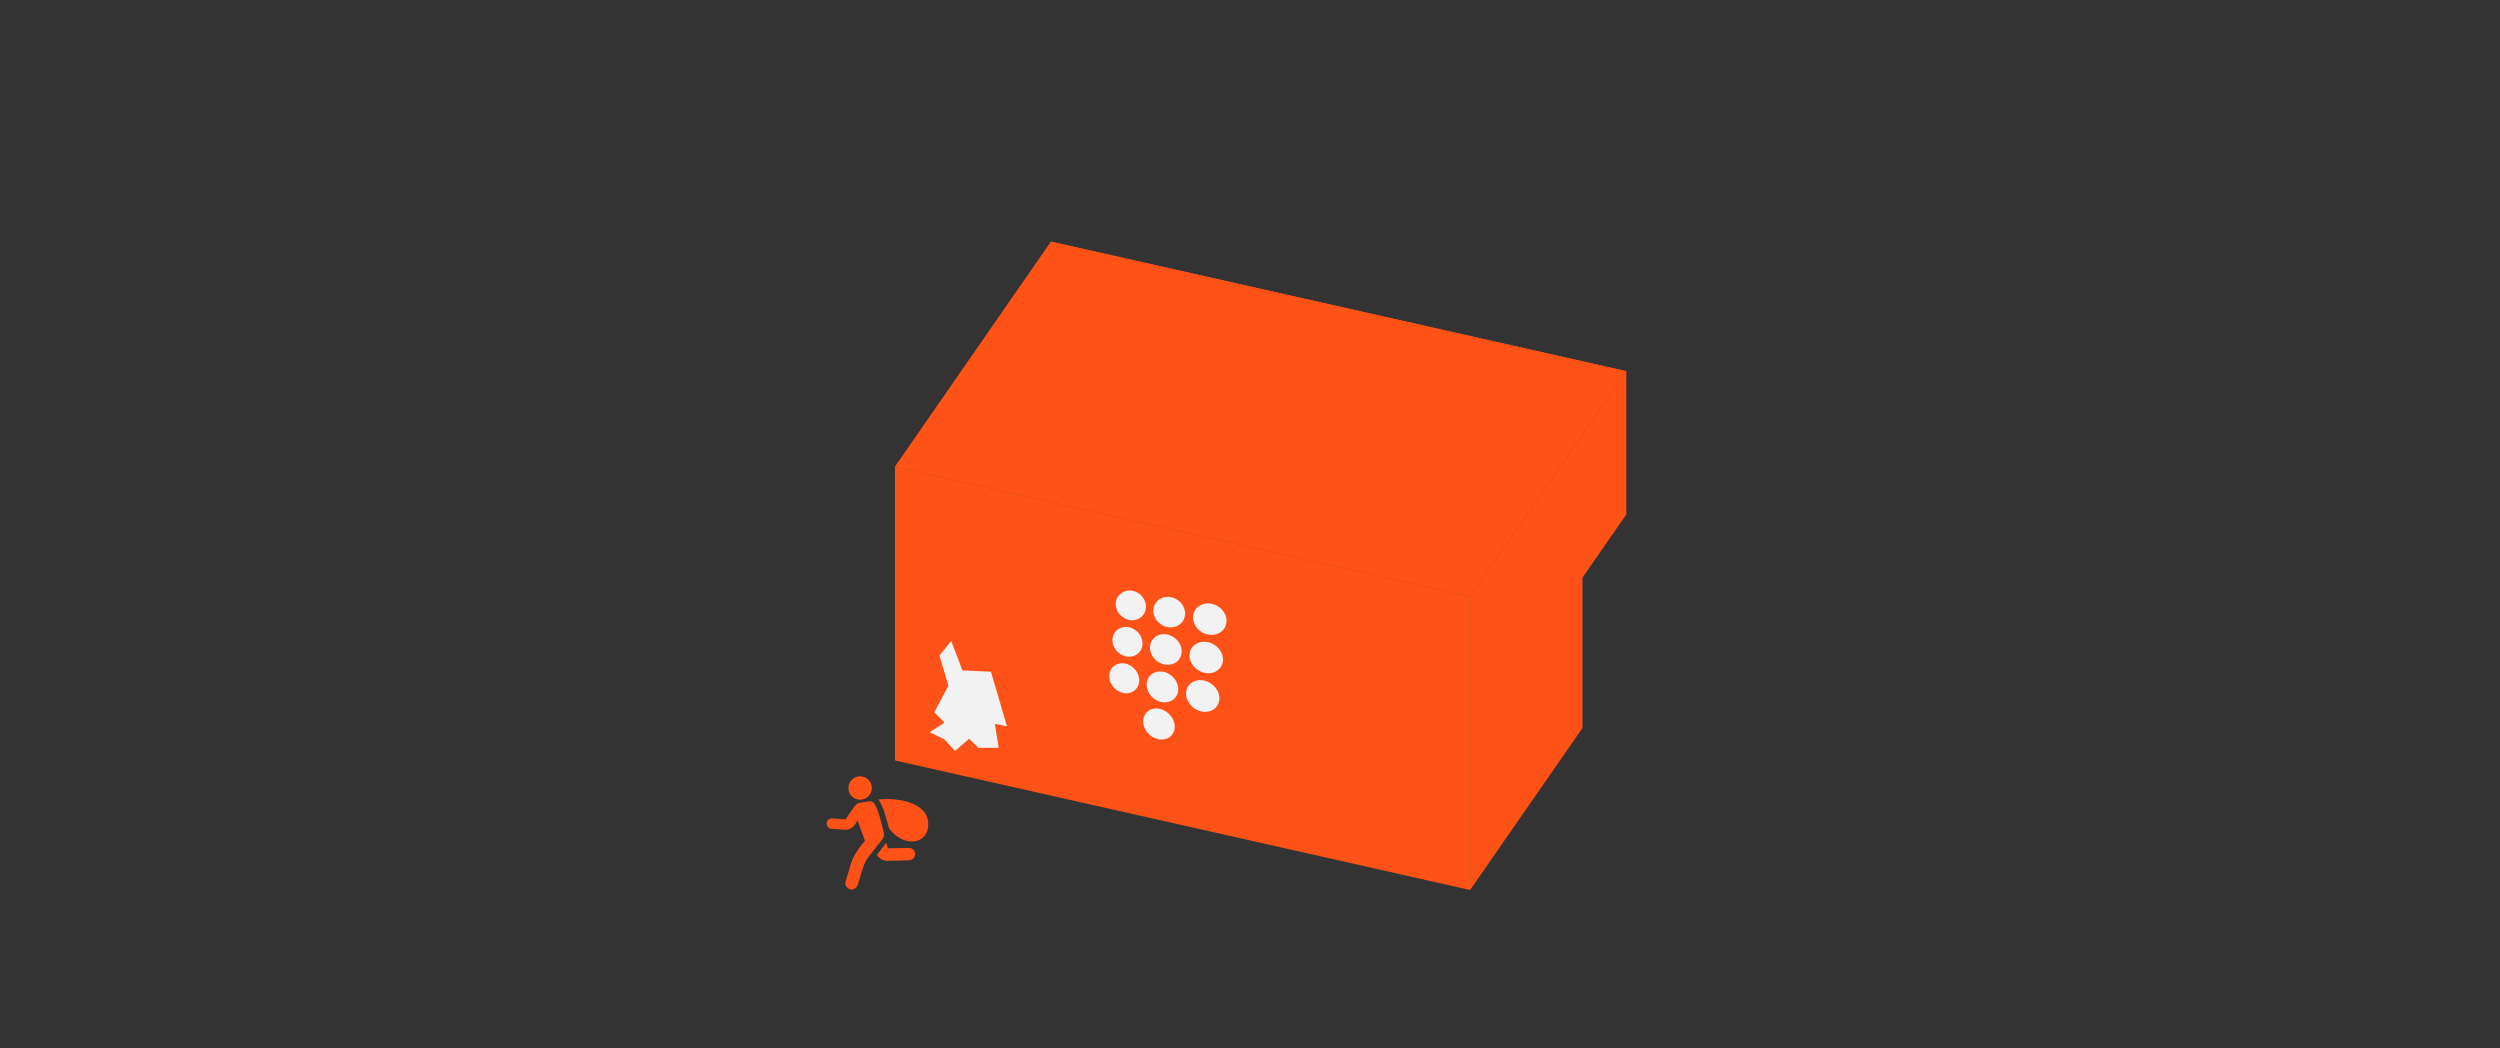 <!--?xml version="1.0" encoding="utf-8"?-->
<!-- Generator: Adobe Illustrator 22.1.0, SVG Export Plug-In . SVG Version: 6.00 Build 0)  -->
<svg version="1.0" id="Layer_1" xmlns="http://www.w3.org/2000/svg" xmlns:xlink="http://www.w3.org/1999/xlink" x="0px" y="0px" viewBox="0 0 2267.7 950.9" style="" xml:space="preserve">
<rect x="0" y="0" width="2267.7" height="950.9" fill="#333333" stroke="none"/>
<g>
	
		<path style="fill:none;stroke:#FF5218;stroke-width:12;stroke-linecap:round;stroke-linejoin:round;stroke-miterlimit:10;" d="M407,651.9L407,542.5L731.2,615.4L731.2,724.8Z" class="zfLjwGRs_0"></path>
	
		<path style="fill:none;stroke:#FF5218;stroke-width:12;stroke-linecap:round;stroke-linejoin:round;stroke-miterlimit:10;" d="M731.2,724.8L811.8,608.6L811.8,499.3L731.2,615.4Z" class="zfLjwGRs_1"></path>
	
		<path style="fill:none;stroke:#FF5218;stroke-width:12;stroke-linecap:round;stroke-linejoin:round;stroke-miterlimit:10;" d="M407,542.5L731.2,615.4L811.8,499.3L811.8,465L508.1,396.7Z" class="zfLjwGRs_2"></path>
</g>
<path style="fill:#FF5218;stroke:#F2F2F2;stroke-width:12;stroke-linecap:round;stroke-linejoin:round;stroke-miterlimit:10;" d="M1333.5,541L811.8,423.5L953.4,219.2L1475.2,336.7Z" class="zfLjwGRs_3"></path>
<g>
	
		<path style="fill:#FF5218;stroke:#F2F2F2;stroke-width:12;stroke-linecap:round;stroke-linejoin:round;stroke-miterlimit:10;" d="M811.8,689.8L811.8,423.5L1333.5,541L1333.5,807.3Z" class="zfLjwGRs_4"></path>
	
		<path style="fill:#FF5218;stroke:#F2F2F2;stroke-width:12;stroke-linecap:round;stroke-linejoin:round;stroke-miterlimit:10;" d="M1333.5,807.3L1435.4,660.4L1435.4,524L1475.2,466.6L1475.2,336.7L1333.5,541Z" class="zfLjwGRs_5"></path>
	
		<path style="fill:#FF5218;stroke:#F2F2F2;stroke-width:12;stroke-linecap:round;stroke-linejoin:round;stroke-miterlimit:10;" d="M811.8,423.5L953.4,219.2L1475.2,336.7L1333.5,541Z" class="zfLjwGRs_6"></path>
</g>
<g>
	
		<path style="fill:none;stroke:#FF5218;stroke-width:12;stroke-linecap:round;stroke-linejoin:round;stroke-miterlimit:10;" d="M1860.8,451.1L1536.5,378.2L1435.4,524L1759.7,597Z" class="zfLjwGRs_7"></path>
	
		<path style="fill:none;stroke:#FF5218;stroke-width:12;stroke-linecap:round;stroke-linejoin:round;stroke-miterlimit:10;" d="M1435.4,744.3L1435.4,524L1759.7,597L1759.7,817.2Z" class="zfLjwGRs_8"></path>
	
		<path style="fill:none;stroke:#FF5218;stroke-width:12;stroke-linecap:round;stroke-linejoin:round;stroke-miterlimit:10;" d="M1759.7,817.2L1860.8,671.4L1860.8,451.1L1759.7,597Z" class="zfLjwGRs_9"></path>
</g>
<g>
	<path style="fill:#F2F2F2;" d="M1026.9,535.8c7.6,1.2,13.2,8.3,12.5,15.7c-0.7,7.4-7.4,12.3-15,10.9c-7.5-1.4-12.9-8.4-12.3-15.6
		C1012.8,539.5,1019.4,534.6,1026.9,535.8z" class="zfLjwGRs_10"></path>
	<path style="fill:#F2F2F2;" d="M1061.7,541.6c8,1.3,13.9,8.5,13.2,16.1c-0.7,7.6-7.8,12.6-15.8,11.1c-7.9-1.5-13.6-8.6-12.9-16.1
		C1047,545.3,1053.8,540.3,1061.7,541.6z" class="zfLjwGRs_11"></path>
	<path style="fill:#F2F2F2;" d="M1098.5,547.6c8.4,1.4,14.7,8.8,14,16.7c-0.7,7.8-8.2,12.9-16.6,11.3c-8.3-1.5-14.4-9-13.7-16.6
		C1082.9,551.3,1090.2,546.2,1098.5,547.6z" class="zfLjwGRs_12"></path>
	<path style="fill:#F2F2F2;" d="M1023.8,568.9c7.6,1.4,13.2,8.6,12.5,16c-0.7,7.4-7.4,12.1-15,10.5c-7.5-1.6-12.9-8.7-12.2-16
		C1009.8,572.2,1016.4,567.5,1023.8,568.9z" class="zfLjwGRs_13"></path>
	<path style="fill:#F2F2F2;" d="M1058.6,575.5c8,1.5,13.9,8.9,13.2,16.5c-0.7,7.6-7.8,12.4-15.7,10.7c-7.9-1.6-13.6-9-12.9-16.4
		C1043.9,578.8,1050.7,574,1058.6,575.5z" class="zfLjwGRs_14"></path>
	<path style="fill:#F2F2F2;" d="M1095.3,582.4c8.4,1.6,14.7,9.2,14,17c-0.7,7.8-8.2,12.7-16.6,10.9c-8.3-1.7-14.4-9.3-13.7-17
		C1079.7,585.8,1087,580.9,1095.3,582.4z" class="zfLjwGRs_15"></path>
	<path style="fill:#F2F2F2;" d="M1020.8,601.9c7.5,1.6,13.2,8.9,12.5,16.4c-0.7,7.4-7.4,12-14.9,10.2c-7.4-1.8-12.9-9-12.2-16.3
		C1006.8,604.9,1013.3,600.3,1020.8,601.9z" class="zfLjwGRs_16"></path>
	<path style="fill:#F2F2F2;" d="M1055.5,609.4c7.9,1.7,13.9,9.3,13.2,16.9s-7.8,12.2-15.7,10.4c-7.8-1.8-13.6-9.4-12.9-16.8
		C1040.8,612.4,1047.6,607.7,1055.5,609.4z" class="zfLjwGRs_17"></path>
	<path style="fill:#F2F2F2;" d="M1092.1,617.3c8.4,1.8,14.7,9.6,13.9,17.4c-0.7,7.8-8.2,12.5-16.5,10.6c-8.3-1.9-14.3-9.7-13.6-17.3
		C1076.6,620.3,1083.8,615.5,1092.1,617.3z" class="zfLjwGRs_18"></path>
	<path style="fill:#F2F2F2;" d="M1052.4,643.1c7.9,1.9,13.8,9.6,13.1,17.2s-7.7,12.1-15.7,10c-7.8-2-13.5-9.7-12.8-17.2
		C1037.7,645.7,1044.5,641.2,1052.4,643.1z" class="zfLjwGRs_19"></path>
</g>
<path style="fill:#F2F2F2;stroke:#F2F2F2;stroke-width:8.713;stroke-linecap:round;stroke-linejoin:round;stroke-miterlimit:10;" d="M860.3,622L852.1,594.7L862.8,581.4L873,608.1L898.9,609.3L913.4,658.9L902.4,656.6L905.9,678.3L887.5,678.3L879,670.1L866.3,681.2L
	856.7,670.7L843.3,664.2L856.7,655.4L847.5,646Z" class="zfLjwGRs_20"></path>
<g>
	<path style="fill:#FF5218;" d="M842,747.5c0-20.3-29.1-24.1-45.4-22.3c3,3.3,5.8,10.5,9.8,26.1C818.9,768.6,842,767.1,842,747.5z" class="zfLjwGRs_21"></path>
	<path style="fill:#FF5218;" d="M803.9,764.5c-1.5,2.1-5.6,7.3-8.5,10.8c2.1,3.5,5.6,5.6,9.8,5.6h0.4l19-0.6c3.1,0,5.6-2.7,5.6-5.8
		c0-3.1-2.7-5.4-5.8-5.4l-19,0.4L803.9,764.5z" class="zfLjwGRs_22"></path>
	<path style="fill:#FF5218;" d="M749.9,746.6c-0.2,2.7,1.7,5,4.4,5.2l11.7,0.8c3.7,0.4,7.5-1.5,9.6-4.8c0.8-1.2,1.7-2.5,2.3-3.5
		l6.7,18.3l-5.2,6.5c-3.1,4.2-5.6,8.7-7.3,13.7l-5,16.5c-1,3.1,0.8,6.2,3.7,7.3c0.4,0.2,1,0.2,1.7,0.2c2.3,0,4.6-1.5,5.4-4l5.2-16.5
		c1.2-3.5,3.1-7.1,5.4-10c0,0,9.4-11.7,11.7-14.8c2.1-2.7,1.9-4.8,1-8.1c-0.8-3.3-5.2-23.1-9.2-25.6c-1.5-0.8-3.1-1.2-4.8-0.8
		c-1.2,0.2-3.7,0.6-5.6,1l-2.1,0.4c-2.1,0.4-3.3,0.6-12.1,14.4c-0.2,0.2-0.4,0.4-0.8,0.4l-11.7-0.8
		C752.2,742.3,749.9,744.1,749.9,746.6z" class="zfLjwGRs_23"></path>
	<path style="fill:#FF5218;" d="M769.6,714.8A10.6,10.6 0,1,1 790.8,714.8A10.6,10.6 0,1,1 769.6,714.8" class="zfLjwGRs_24"></path>
</g>
<g>
	<path style="fill:none;stroke:#F2F2F2;stroke-width:3.027;stroke-linecap:round;stroke-linejoin:round;stroke-miterlimit:10;" d="
		M817.7,743.9c0,0-1.1-3.7,3.2-5.7c2.9-1.3,4.6-0.2,5.4,0.7c0.4,0.5,0.7,1.1,0.7,1.7c0,0.9-0.1,2.3-1.1,3.7
		c-1.7,2.4-0.6,4.7-0.6,4.7" class="zfLjwGRs_25"></path>
	
		<path style="fill:none;stroke:#F2F2F2;stroke-width:3.027;stroke-linecap:round;stroke-linejoin:round;stroke-miterlimit:10;" d="M827.4,753L827.7,753.6" class="zfLjwGRs_26"></path>
</g>
<style data-made-with="vivus-instant">.zfLjwGRs_0{stroke-dasharray:884 886;stroke-dashoffset:885;animation:zfLjwGRs_draw 3000ms ease-in 0ms forwards;}.zfLjwGRs_1{stroke-dasharray:502 504;stroke-dashoffset:503;animation:zfLjwGRs_draw 3000ms ease-in 0ms forwards;}.zfLjwGRs_2{stroke-dasharray:997 999;stroke-dashoffset:998;animation:zfLjwGRs_draw 3000ms ease-in 0ms forwards;}.zfLjwGRs_3{stroke-dasharray:1567 1569;stroke-dashoffset:1568;animation:zfLjwGRs_draw 3000ms ease-in 0ms forwards;}.zfLjwGRs_4{stroke-dasharray:1603 1605;stroke-dashoffset:1604;animation:zfLjwGRs_draw 3000ms ease-in 0ms forwards;}.zfLjwGRs_5{stroke-dasharray:1030 1032;stroke-dashoffset:1031;animation:zfLjwGRs_draw 3000ms ease-in 0ms forwards;}.zfLjwGRs_6{stroke-dasharray:1567 1569;stroke-dashoffset:1568;animation:zfLjwGRs_draw 3000ms ease-in 0ms forwards;}.zfLjwGRs_7{stroke-dasharray:1020 1022;stroke-dashoffset:1021;animation:zfLjwGRs_draw 3000ms ease-in 0ms forwards;}.zfLjwGRs_8{stroke-dasharray:1106 1108;stroke-dashoffset:1107;animation:zfLjwGRs_draw 3000ms ease-in 0ms forwards;}.zfLjwGRs_9{stroke-dasharray:796 798;stroke-dashoffset:797;animation:zfLjwGRs_draw 3000ms ease-in 0ms forwards;}.zfLjwGRs_10{stroke-dasharray:86 88;stroke-dashoffset:87;animation:zfLjwGRs_draw 3000ms ease-in 0ms forwards;}.zfLjwGRs_11{stroke-dasharray:89 91;stroke-dashoffset:90;animation:zfLjwGRs_draw 3000ms ease-in 0ms forwards;}.zfLjwGRs_12{stroke-dasharray:93 95;stroke-dashoffset:94;animation:zfLjwGRs_draw 3000ms ease-in 0ms forwards;}.zfLjwGRs_13{stroke-dasharray:86 88;stroke-dashoffset:87;animation:zfLjwGRs_draw 3000ms ease-in 0ms forwards;}.zfLjwGRs_14{stroke-dasharray:89 91;stroke-dashoffset:90;animation:zfLjwGRs_draw 3000ms ease-in 0ms forwards;}.zfLjwGRs_15{stroke-dasharray:93 95;stroke-dashoffset:94;animation:zfLjwGRs_draw 3000ms ease-in 0ms forwards;}.zfLjwGRs_16{stroke-dasharray:86 88;stroke-dashoffset:87;animation:zfLjwGRs_draw 3000ms ease-in 0ms forwards;}.zfLjwGRs_17{stroke-dasharray:90 92;stroke-dashoffset:91;animation:zfLjwGRs_draw 3000ms ease-in 0ms forwards;}.zfLjwGRs_18{stroke-dasharray:93 95;stroke-dashoffset:94;animation:zfLjwGRs_draw 3000ms ease-in 0ms forwards;}.zfLjwGRs_19{stroke-dasharray:90 92;stroke-dashoffset:91;animation:zfLjwGRs_draw 3000ms ease-in 0ms forwards;}.zfLjwGRs_20{stroke-dasharray:318 320;stroke-dashoffset:319;animation:zfLjwGRs_draw 3000ms ease-in 0ms forwards;}.zfLjwGRs_21{stroke-dasharray:135 137;stroke-dashoffset:136;animation:zfLjwGRs_draw 3000ms ease-in 0ms forwards;}.zfLjwGRs_22{stroke-dasharray:87 89;stroke-dashoffset:88;animation:zfLjwGRs_draw 3000ms ease-in 0ms forwards;}.zfLjwGRs_23{stroke-dasharray:249 251;stroke-dashoffset:250;animation:zfLjwGRs_draw 3000ms ease-in 0ms forwards;}.zfLjwGRs_24{stroke-dasharray:67 69;stroke-dashoffset:68;animation:zfLjwGRs_draw 3000ms ease-in 0ms forwards;}.zfLjwGRs_25{stroke-dasharray:24 26;stroke-dashoffset:25;animation:zfLjwGRs_draw 3000ms ease-in 0ms forwards;}.zfLjwGRs_26{stroke-dasharray:1 3;stroke-dashoffset:2;animation:zfLjwGRs_draw 3000ms ease-in 0ms forwards;}@keyframes zfLjwGRs_draw{100%{stroke-dashoffset:0;}}@keyframes zfLjwGRs_fade{0%{stroke-opacity:1;}94.444%{stroke-opacity:1;}100%{stroke-opacity:0;}}</style></svg>
